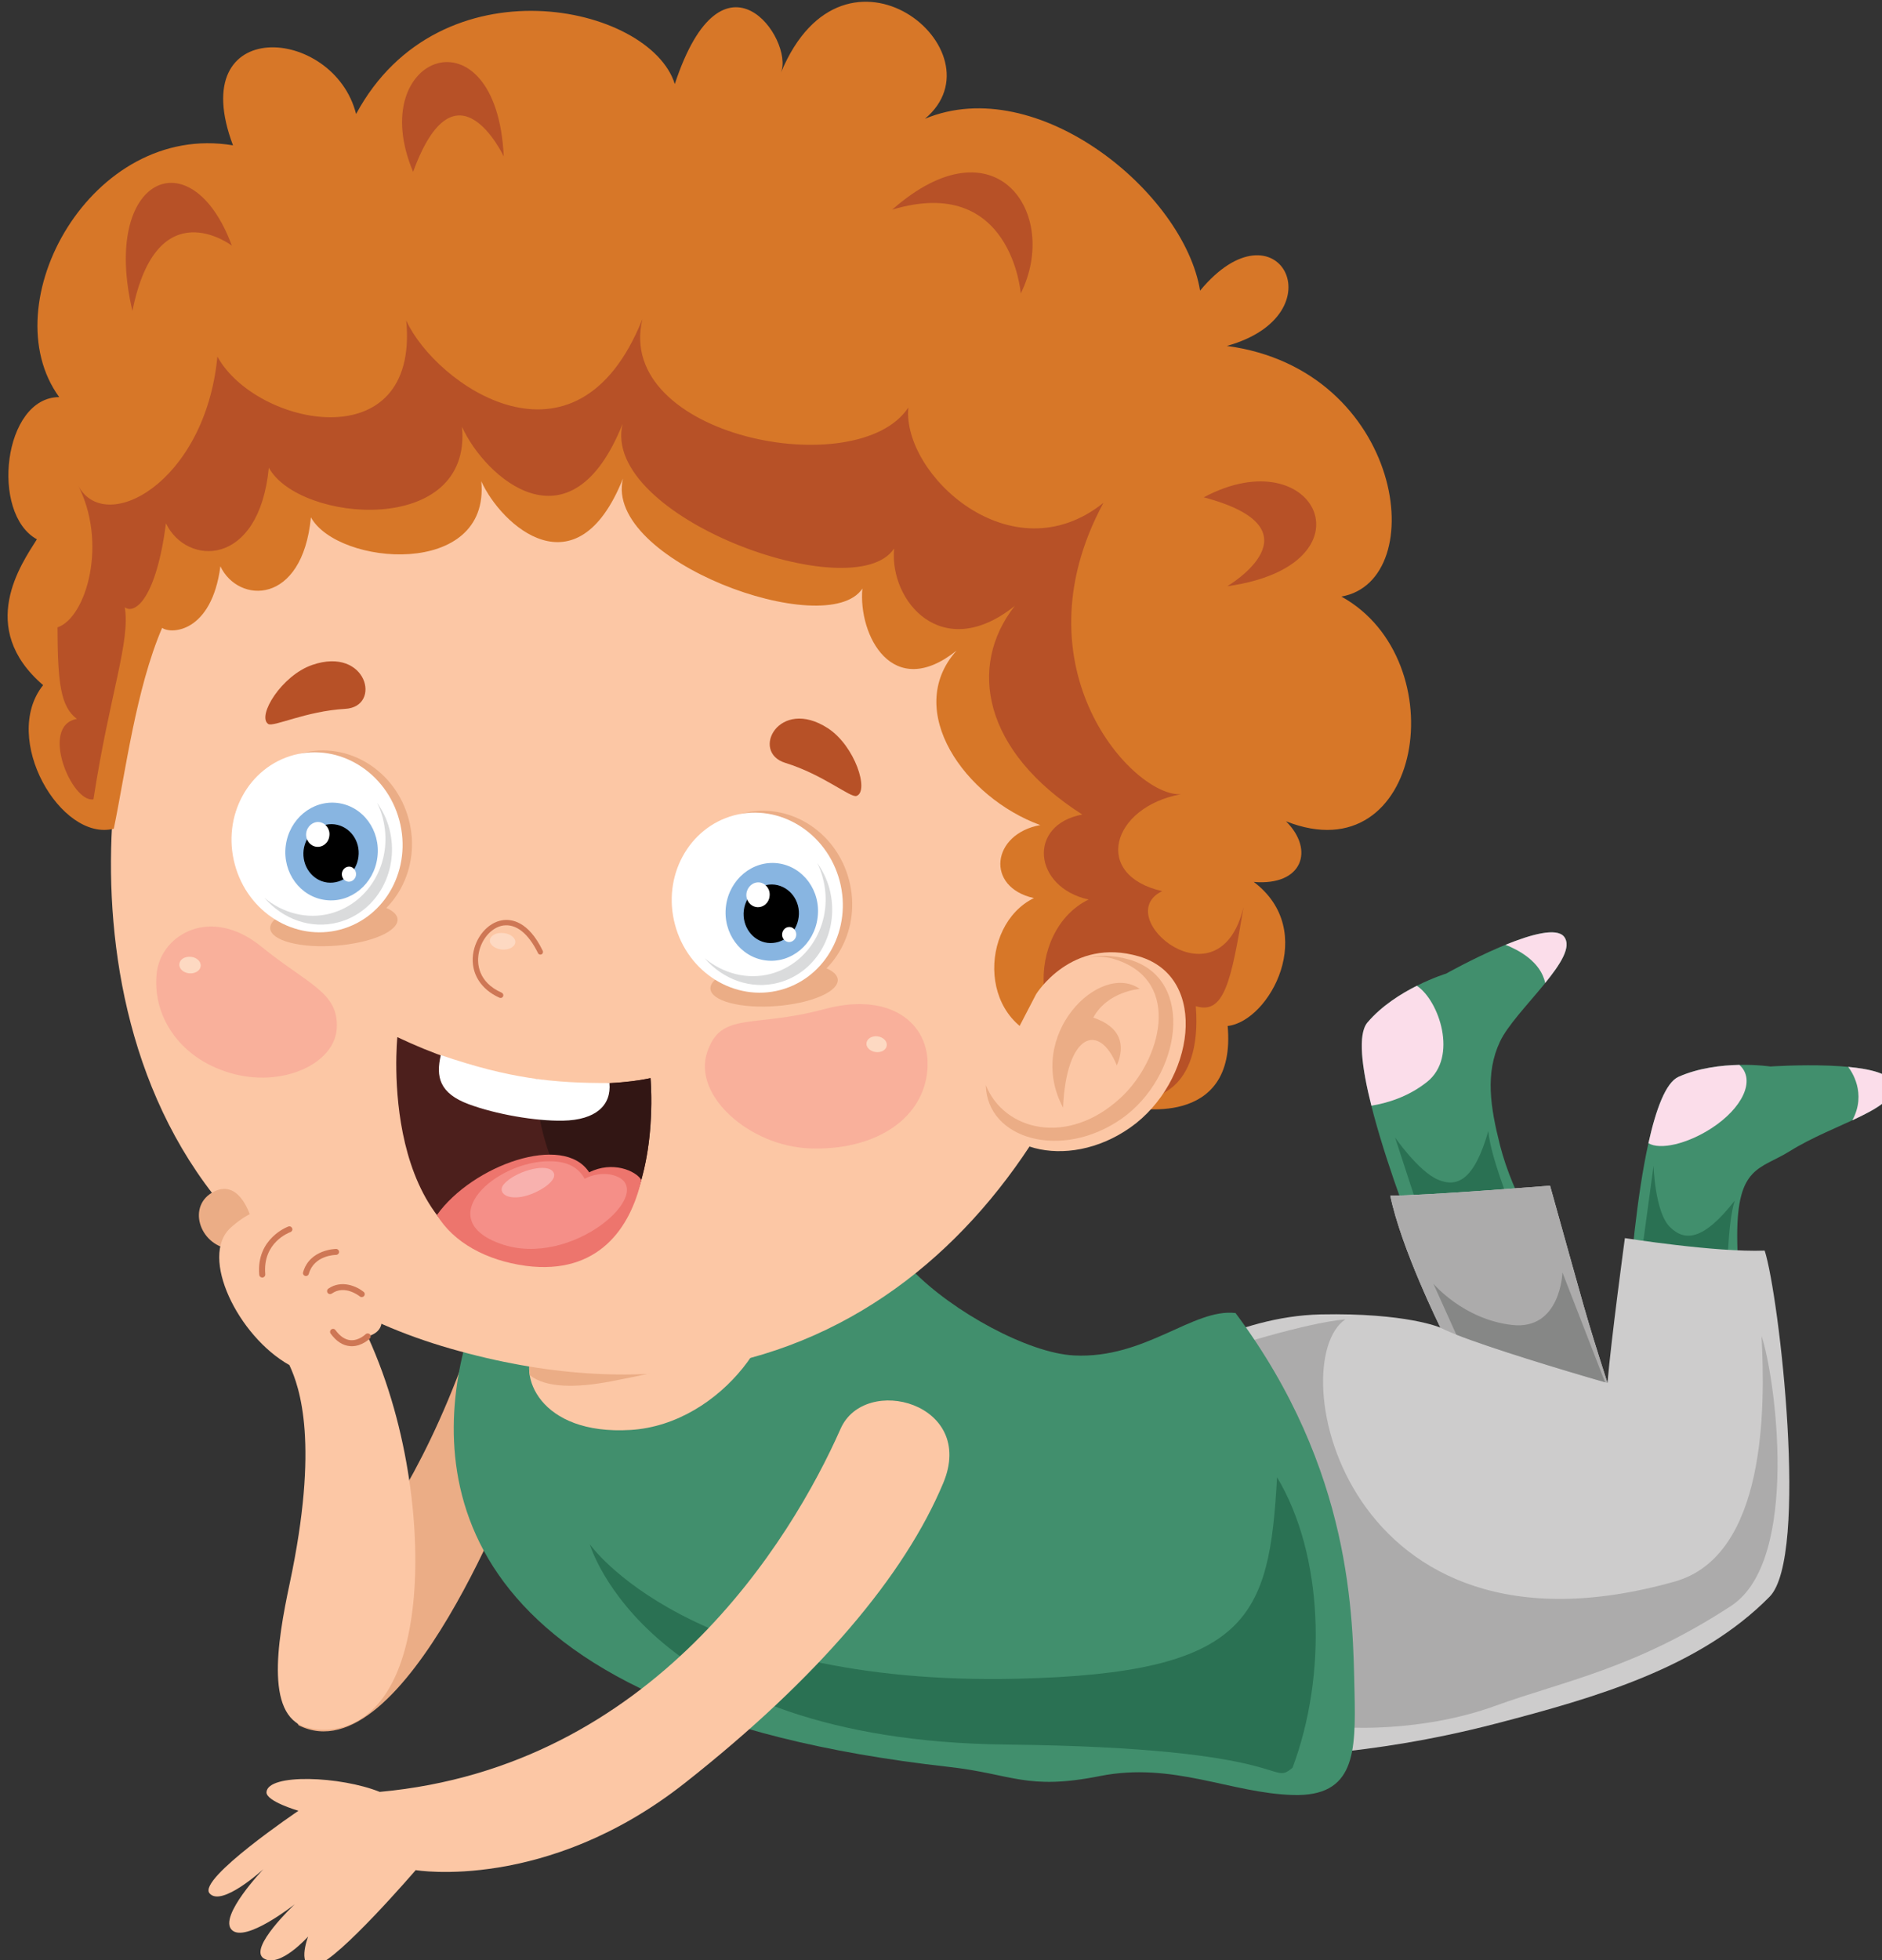 <?xml version="1.0" encoding="UTF-8" standalone="no"?>
<!-- Created with Inkscape (http://www.inkscape.org/) -->

<svg
   width="29.313mm"
   height="30.511mm"
   viewBox="0 0 29.313 30.511"
   version="1.1"
   id="svg1"
   sodipodi:docname="characters.svg"
   inkscape:version="1.4 (e7c3feb1, 2024-10-09)"
   xmlns:inkscape="http://www.inkscape.org/namespaces/inkscape"
   xmlns:sodipodi="http://sodipodi.sourceforge.net/DTD/sodipodi-0.dtd"
   xmlns="http://www.w3.org/2000/svg"
   xmlns:svg="http://www.w3.org/2000/svg">
  <rect x="0" y="0" width="29.313" height="30.511" fill="#333333" stroke="none"/>
  <sodipodi:namedview
     id="namedview1"
     pagecolor="#ffffff"
     bordercolor="#000000"
     borderopacity="0.25"
     inkscape:showpageshadow="2"
     inkscape:pageopacity="0.0"
     inkscape:pagecheckerboard="0"
     inkscape:deskcolor="#d1d1d1"
     inkscape:document-units="mm"
     inkscape:zoom="0.71944456"
     inkscape:cx="200.84939"
     inkscape:cy="265.48258"
     inkscape:window-width="1600"
     inkscape:window-height="835"
     inkscape:window-x="0"
     inkscape:window-y="25"
     inkscape:window-maximized="0"
     inkscape:current-layer="layer1">
    <inkscape:page
       x="1.5794032e-16"
       y="0"
       width="29.313"
       height="30.511"
       id="page2"
       margin="0"
       bleed="0" />
  </sodipodi:namedview>
  <defs
     id="defs1" />
  <g
     inkscape:label="Layer 1"
     inkscape:groupmode="layer"
     id="layer1"
     transform="translate(-12.23,-9.125)">
    <g
       id="g7095"
       transform="matrix(0.265,0,0,0.265,-51.546,-5.433)"
       inkscape:export-filename="hairstyle-curly_dye-red_eyes-blue_skin-light_pose-laying.png"
       inkscape:export-xdpi="1000"
       inkscape:export-ydpi="1000">
      <path
         style="fill:#ebad86"
         d="m 271.179,141.227 c 0,0 -6.76,18.157 -12.96,15.052 -2.303,-3.541 3.987,-10.54 3.987,-10.54 0,0 3.116,-3.689 5.812,-11.186 1.625,-4.519 3.161,6.674 3.161,6.674 z"
         id="path783-6" />
      <path
         style="fill:#418f6d"
         d="m 336.272,132.798 c 0,0 0.673,-13.541 3.042,-14.609 2.371,-1.065 5.403,-0.608 5.403,-0.608 0,0 6.852,-0.474 7.192,1.02 0.342,1.489 -3.421,2.311 -6.051,3.954 -1.744,1.082 -3.089,0.854 -3.089,4.96 0,2.35 0.439,6.602 0.439,6.602 0,0 -6.174,0.859 -6.936,-1.319 z"
         id="path784-6" />
      <path
         style="fill:#fbddea"
         d="m 342.895,117.485 c -1.054,0.023 -2.397,0.178 -3.58,0.704 -0.745,0.338 -1.323,1.904 -1.764,3.898 0.689,0.413 2.281,0.039 3.688,-0.867 1.837,-1.184 2.646,-2.852 1.656,-3.735 z"
         id="path785-87" />
      <path
         style="fill:#fbddea"
         d="m 349.537,120.739 c 1.464,-0.678 2.563,-1.305 2.373,-2.139 -0.139,-0.588 -1.282,-0.87 -2.621,-0.996 0.17,0.214 1.115,1.533 0.248,3.135 z"
         id="path786-00" />
      <path
         style="fill:#2a7153"
         d="m 337.853,123.408 -0.877,6.456 5.205,0.145 c 0,0 0,-3.153 0.44,-4.547 -1.833,2.344 -2.933,2.419 -3.814,1.54 -0.88,-0.881 -0.954,-3.594 -0.954,-3.594 z"
         id="path787-6" />
      <path
         style="fill:#418f6d"
         d="m 324.567,129.494 c 0,0 -5.214,-12.521 -3.53,-14.498 1.689,-1.981 4.623,-2.871 4.623,-2.871 0,0 5.985,-3.369 6.933,-2.169 0.95,1.203 -2.903,4.31 -3.768,6.166 -0.876,1.86 -0.57,3.834 0.009,6.11 0.759,2.977 2.641,5.868 2.641,5.868 0,0 -5.282,3.04 -6.908,1.394 z"
         id="path788-33" />
      <path
         style="fill:#fbddea"
         d="m 332.593,109.956 c -0.439,-0.552 -1.943,-0.134 -3.444,0.476 0.736,0.29 2.073,0.978 2.333,2.244 0.907,-1.113 1.567,-2.136 1.111,-2.72 z"
         id="path789-18" />
      <path
         style="fill:#fbddea"
         d="m 323.94,112.838 c -0.936,0.469 -2.073,1.181 -2.903,2.158 -0.581,0.685 -0.339,2.636 0.232,4.887 0.879,-0.142 2.152,-0.502 3.277,-1.402 1.82,-1.454 0.712,-4.762 -0.606,-5.643 z"
         id="path790-88" />
      <path
         style="fill:#2a7153"
         d="m 322.659,121.749 1.903,5.82 4.882,-1.82 c 0,0 -1.187,-2.922 -1.303,-4.381 -0.816,2.862 -1.811,3.347 -2.955,2.861 -1.147,-0.481 -2.527,-2.48 -2.527,-2.48 z"
         id="path791-00" />
      <g
         id="g793-1">
        <path
           style="fill:#cdcccc"
           d="m 308.991,135.18 c 0,0 4.243,-2.928 9.298,-3.037 5.045,-0.103 7.039,0.779 7.039,0.779 0,0 -2.304,-4.64 -2.949,-7.753 2.042,0 9.389,-0.588 9.389,-0.588 2.081,7.413 2.003,7.325 3.376,11.587 0.217,-2.566 1.023,-8.507 1.023,-8.507 0,0 5.315,0.843 8.217,0.735 0.859,2.686 2.617,17.966 0.29,20.328 -4.104,4.167 -10.193,5.922 -16.097,7.457 -7.64,1.989 -13.508,1.93 -13.508,1.93 z"
           id="path792-54" />
        <path
           style="fill:#acabab"
           d="m 312.586,134.189 c 0,0 4.734,-1.542 7.154,-1.757 -3.74,2.527 -0.133,20.896 19.362,15.401 5.378,-1.52 5.319,-10.232 5.098,-14.414 0.772,2.203 2.331,13.159 -1.795,15.849 -5.657,3.694 -9.824,4.404 -13.828,5.858 -4.399,1.605 -9.7,1.548 -12.56,0.777 -2.861,-0.769 -3.431,-21.714 -3.431,-21.714 z"
           id="path793-95" />
      </g>
      <g
         id="g795-8">
        <path
           style="fill:#418f6d"
           d="m 320.276,154.311 c -0.098,-4.353 -0.098,-13.008 -6.993,-22.249 -2.492,-0.292 -5.289,2.699 -9.486,2.492 -2.682,-0.131 -7.145,-2.568 -9.51,-5.006 -4.693,-4.847 -7.806,-3.417 -7.806,-3.417 -2.044,-0.261 -12.579,3.321 -18.504,7.884 -1.905,7.332 -1.442,21.371 28.459,24.707 3.739,0.419 4.566,1.394 8.867,0.539 4.3,-0.858 7.699,1.008 11.357,1.111 3.65,0.106 3.696,-2.486 3.616,-6.061 z"
           id="path794-8" />
        <path
           style="fill:#2a7153"
           d="m 275.328,145.641 c 0,0 3.309,11.537 24.472,11.768 17.061,0.184 15.468,2.502 16.833,1.363 2.049,-5.459 1.823,-12.513 -0.91,-17.064 -0.455,8.193 -1.593,11.515 -15.242,11.833 -19.337,0.456 -25.153,-7.9 -25.153,-7.9 z"
           id="path795-1" />
      </g>
      <path
         style="fill:#acabab"
         d="m 331.768,124.581 c 0,0 -7.347,0.588 -9.389,0.588 0.645,3.112 2.949,7.753 2.949,7.753 1.34,0.717 6.732,2.366 9.815,3.247 -1.373,-4.263 -1.294,-4.175 -3.375,-11.588 z"
         id="path796-22" />
      <path
         style="fill:#fcc7a5"
         d="m 272.121,134.086 c -1.102,1.541 0.221,5.17 5.612,4.843 5.391,-0.333 9.463,-6.272 8.137,-9.246 -1.318,-2.966 -13.749,4.403 -13.749,4.403 z"
         id="path797-0" />
      <path
         style="fill:#ebad86"
         d="m 272.121,134.086 c -0.307,0.428 -0.417,1.017 -0.314,1.633 0.959,0.745 2.705,0.755 4.824,0.346 3.411,-0.657 6.391,-1.325 9.223,-3.552 0.331,-1.043 0.369,-2.042 0.016,-2.83 -1.318,-2.966 -13.749,4.403 -13.749,4.403 z"
         id="path798-8" />
      <path
         style="fill:#868786"
         d="m 335.004,136.131 -2.506,-6.451 c 0,0 -0.106,3.409 -2.968,3.082 -2.862,-0.33 -4.62,-2.424 -4.62,-2.424 l 1.35,2.994 c 2.044,0.803 6.145,2.051 8.744,2.799 z"
         id="path799-9" />
      <g
         id="g842-1">
        <g
           id="g841-3">
          <g
             id="g840-7">
            <g
               id="g831-5">
              <g
                 id="g807-8">
                <path
                   style="fill:#fcc7a5"
                   d="m 248.855,94.759 c -3.006,8.129 -4.427,32.888 18.287,39.394 22.582,6.476 35.586,-8.877 39.557,-24.599 4.803,-18.962 -9.78,-31.353 -23.119,-33.674 -20.808,-3.632 -30.693,7.984 -34.725,18.879 z"
                   id="path800-58" />
                <path
                   style="fill:#f9b09b"
                   d="m 260.456,115.36 c -0.129,2.055 -3.198,3.502 -6.267,2.601 -3.067,-0.9 -4.605,-3.463 -4.308,-5.912 0.275,-2.229 3.173,-3.924 6.137,-1.515 2.769,2.246 4.572,2.692 4.438,4.826 z"
                   id="path801-48" />
                <path
                   style="fill:#fdd9c2"
                   d="m 252.459,111.684 c -0.026,0.266 -0.327,0.454 -0.673,0.424 -0.35,-0.033 -0.613,-0.278 -0.578,-0.547 0.017,-0.267 0.315,-0.456 0.672,-0.421 0.346,0.029 0.61,0.276 0.579,0.544 z"
                   id="path802-84" />
                <path
                   style="fill:#fdd9c2"
                   d="m 270.951,110.29 c -0.028,0.271 -0.38,0.456 -0.795,0.419 -0.404,-0.038 -0.724,-0.289 -0.696,-0.55 0.028,-0.279 0.379,-0.46 0.792,-0.417 0.413,0.038 0.722,0.282 0.699,0.548 z"
                   id="path803-1" />
                <path
                   style="fill:#f9b09b"
                   d="m 295.147,118.01 c -0.369,2.799 -3.216,4.517 -6.889,4.383 -3.538,-0.141 -6.888,-3.098 -6.029,-5.654 0.818,-2.424 2.663,-1.394 6.875,-2.526 4.066,-1.101 6.42,1.006 6.043,3.797 z"
                   id="path804-3" />
                <path
                   style="fill:#fdd9c2"
                   d="m 292.783,116.352 c -0.032,0.26 -0.32,0.424 -0.655,0.38 -0.324,-0.044 -0.573,-0.281 -0.536,-0.536 0.033,-0.255 0.329,-0.429 0.656,-0.386 0.334,0.047 0.573,0.29 0.535,0.542 z"
                   id="path805-8" />
                <path
                   style="fill:#b75127"
                   d="m 259.019,93.992 c 3.221,-1.107 4.106,2.46 1.938,2.581 -2.326,0.133 -4.23,1.091 -4.532,0.886 -0.669,-0.464 0.785,-2.845 2.594,-3.467 z"
                   id="path806-2" />
                <path
                   style="fill:#b75127"
                   d="m 289.316,97.707 c -2.861,-1.848 -4.567,1.396 -2.498,2.039 2.227,0.686 3.845,2.074 4.191,1.942 0.757,-0.278 -0.089,-2.942 -1.693,-3.981 z"
                   id="path807-9" />
              </g>
              <g
                 id="g813-75">
                <path
                   style="fill:#4c1f1c"
                   d="m 264.018,115.856 c 0,0 -1.248,12.201 7.376,13.338 8.632,1.143 7.504,-10.932 7.504,-10.932 0,0 -6.452,1.604 -14.88,-2.406 z"
                   id="path808-8" />
                <path
                   style="fill:#321614"
                   d="m 272.068,118.307 c 0.231,3.014 1.19,7.282 4.618,9.176 2.78,-3.11 2.212,-9.22 2.212,-9.22 0,0 -2.922,0.707 -6.83,0.044 z"
                   id="path809-553" />
                <path
                   style="fill:#ed756d"
                   d="m 266.344,126.302 c 0.967,1.605 2.892,2.674 5.229,2.989 4.27,0.553 6.148,-2.248 6.786,-5.046 -0.326,-0.549 -1.71,-1.133 -3.065,-0.447 -1.508,-2.328 -6.855,-0.426 -8.95,2.504 z"
                   id="path810-3" />
                <path
                   style="fill:#f58f88"
                   d="m 276.871,124.019 c -0.662,-0.258 -1.482,-0.064 -1.835,0.159 -0.288,-0.481 -0.774,-1.031 -2.057,-1.032 -3.188,-0.027 -6.991,3.414 -2.867,4.859 4.169,1.467 9.204,-3.056 6.759,-3.986 z"
                   id="path811-02" />
                <path
                   style="fill:#f8b1ae"
                   d="m 270.305,124.465 c 0.65,-0.703 2.319,-1.193 2.801,-0.771 0.574,0.501 -0.851,1.389 -1.801,1.545 -0.967,0.162 -1.417,-0.323 -1,-0.774 z"
                   id="path812-2" />
                <path
                   style="fill:#ffffff"
                   d="m 266.575,116.907 c -0.305,1.277 -0.08,2.252 1.635,2.887 1.598,0.595 3.93,0.999 5.537,0.969 1.935,-0.036 2.862,-0.903 2.737,-2.214 -3.281,0.02 -5.916,-0.265 -9.909,-1.642 z"
                   id="path813-42" />
              </g>
              <path
                 style="fill:#ce7755"
                 d="m 270.08,113.555 c 0.065,0.004 0.134,-0.035 0.152,-0.095 0.04,-0.08 0.003,-0.175 -0.08,-0.215 -1.41,-0.623 -1.433,-1.741 -1.369,-2.203 0.116,-0.878 0.734,-1.622 1.447,-1.742 0.762,-0.116 1.485,0.457 2.054,1.618 0.033,0.081 0.133,0.112 0.207,0.077 0.075,-0.038 0.112,-0.134 0.073,-0.211 -0.848,-1.759 -1.859,-1.879 -2.383,-1.792 -0.849,0.135 -1.583,1.001 -1.714,2.014 -0.138,1.092 0.448,2.038 1.555,2.536 0.024,0.003 0.042,0.007 0.058,0.013 z"
                 id="path814-92" />
              <g
                 id="g822-2">
                <path
                   style="fill:#ebad86"
                   d="m 264.687,103.062 c 0.765,2.858 -0.814,5.766 -3.51,6.486 -2.7,0.723 -5.513,-1.017 -6.279,-3.883 -0.768,-2.862 0.815,-5.771 3.508,-6.489 2.711,-0.718 5.519,1.019 6.281,3.886 z"
                   id="path815-6" />
                <path
                   style="fill:#ebad86"
                   d="m 262.569,108.027 c 1.638,0.329 1.946,1.118 0.693,1.771 -1.262,0.641 -3.615,0.906 -5.248,0.577 -1.644,-0.325 -1.954,-1.125 -0.696,-1.769 1.262,-0.649 3.603,-0.901 5.251,-0.579 z"
                   id="path816-30" />
                <path
                   style="fill:#ffffff"
                   d="m 264.138,103.128 c 0.752,2.826 -0.798,5.694 -3.472,6.41 -2.674,0.714 -5.451,-1 -6.203,-3.836 -0.761,-2.835 0.801,-5.702 3.467,-6.418 2.676,-0.71 5.456,1.009 6.208,3.844 z"
                   id="path817-2" />
                <path
                   style="fill:#dadbdc"
                   d="m 263.542,103.591 c -0.148,-0.559 -0.403,-1.061 -0.718,-1.511 0.136,0.272 0.244,0.56 0.327,0.866 0.668,2.486 -0.702,5.01 -3.057,5.646 -1.396,0.369 -2.814,-0.029 -3.888,-0.918 1.067,1.24 2.726,1.87 4.349,1.436 2.296,-0.612 3.631,-3.081 2.987,-5.519 z"
                   id="path818-09" />
                <path
                   style="fill:#88b5e1"
                   d="m 262.846,105.289 c -0.197,1.574 -1.558,2.702 -3.044,2.515 -1.491,-0.185 -2.538,-1.606 -2.345,-3.179 0.198,-1.582 1.564,-2.706 3.049,-2.524 1.492,0.186 2.541,1.615 2.34,3.188 z"
                   id="path819-8" />
                <path
                   d="m 261.732,105.265 c -0.118,0.941 -0.93,1.614 -1.831,1.509 -0.88,-0.113 -1.504,-0.963 -1.392,-1.908 0.121,-0.943 0.936,-1.615 1.818,-1.51 0.895,0.112 1.526,0.967 1.405,1.909 z"
                   id="path820-96" />
                <path
                   style="fill:#ffffff"
                   d="m 260.021,104.036 c -0.038,0.399 -0.388,0.688 -0.766,0.637 -0.373,-0.048 -0.643,-0.406 -0.594,-0.805 0.054,-0.399 0.393,-0.685 0.768,-0.646 0.378,0.055 0.649,0.416 0.592,0.814 z"
                   id="path821-9" />
                <path
                   style="fill:#ffffff"
                   d="m 261.59,106.334 c -0.032,0.245 -0.243,0.415 -0.466,0.39 -0.231,-0.032 -0.395,-0.251 -0.366,-0.494 0.035,-0.239 0.238,-0.416 0.477,-0.387 0.217,0.031 0.379,0.249 0.355,0.491 z"
                   id="path822-31" />
              </g>
              <g
                 id="g830-3">
                <path
                   style="fill:#ebad86"
                   d="m 290.561,106.605 c 0.766,2.862 -0.816,5.768 -3.512,6.486 -2.702,0.725 -5.516,-1.017 -6.278,-3.879 -0.77,-2.864 0.813,-5.772 3.508,-6.491 2.713,-0.716 5.521,1.018 6.282,3.884 z"
                   id="path823-9" />
                <path
                   style="fill:#ebad86"
                   d="m 288.441,111.574 c 1.638,0.329 1.945,1.119 0.695,1.77 -1.264,0.644 -3.615,0.907 -5.25,0.577 -1.643,-0.327 -1.952,-1.124 -0.694,-1.768 1.262,-0.651 3.607,-0.905 5.249,-0.579 z"
                   id="path824-5" />
                <path
                   style="fill:#ffffff"
                   d="m 290.014,106.672 c 0.748,2.825 -0.801,5.694 -3.474,6.412 -2.676,0.714 -5.45,-1 -6.203,-3.837 -0.76,-2.836 0.8,-5.702 3.467,-6.418 2.674,-0.711 5.453,1.01 6.21,3.843 z"
                   id="path825-06" />
                <path
                   style="fill:#dadbdc"
                   d="m 289.416,107.135 c -0.149,-0.558 -0.402,-1.061 -0.719,-1.507 0.138,0.272 0.245,0.559 0.325,0.867 0.671,2.483 -0.701,5.006 -3.054,5.644 -1.396,0.368 -2.815,-0.03 -3.889,-0.92 1.067,1.243 2.726,1.873 4.349,1.437 2.297,-0.614 3.63,-3.084 2.988,-5.521 z"
                   id="path826-30" />
                <path
                   style="fill:#88b5e1"
                   d="m 288.719,108.835 c -0.195,1.571 -1.558,2.7 -3.043,2.516 -1.493,-0.188 -2.538,-1.609 -2.344,-3.183 0.197,-1.58 1.561,-2.706 3.048,-2.524 1.491,0.188 2.542,1.616 2.339,3.191 z"
                   id="path827-9" />
                <path
                   d="m 287.606,108.808 c -0.119,0.945 -0.929,1.615 -1.83,1.512 -0.884,-0.115 -1.507,-0.966 -1.394,-1.911 0.119,-0.941 0.936,-1.613 1.819,-1.509 0.896,0.114 1.525,0.968 1.405,1.908 z"
                   id="path828-8" />
                <path
                   style="fill:#ffffff"
                   d="m 285.896,107.581 c -0.039,0.398 -0.388,0.686 -0.767,0.636 -0.371,-0.05 -0.641,-0.405 -0.592,-0.803 0.054,-0.4 0.393,-0.686 0.769,-0.646 0.375,0.052 0.644,0.413 0.59,0.813 z"
                   id="path829-55" />
                <path
                   style="fill:#ffffff"
                   d="m 287.463,109.88 c -0.032,0.247 -0.241,0.413 -0.466,0.389 -0.23,-0.033 -0.394,-0.252 -0.362,-0.493 0.032,-0.24 0.231,-0.416 0.473,-0.388 0.218,0.031 0.379,0.248 0.355,0.492 z"
                   id="path830-8" />
              </g>
            </g>
            <g
               id="g836-6">
              <path
                 style="fill:#d77728"
                 d="m 304.727,120.163 c -1.786,1.678 -4.824,-2.191 -1.97,-4.019 -4.688,-0.767 -4.575,-6.877 -1.325,-8.455 -2.868,-0.639 -2.492,-3.767 0.373,-4.29 -4.419,-1.608 -8.074,-6.729 -4.92,-10.246 -3.77,3.002 -5.783,-0.909 -5.534,-3.645 -2.073,3.128 -15.228,-1.644 -14.072,-6.463 -2.711,6.778 -7.153,2.759 -8.327,0.159 0.535,5.727 -8.443,4.969 -10.013,2.119 -0.501,5.197 -4.275,5.084 -5.321,2.877 -0.516,3.901 -2.901,4.001 -3.424,3.615 -1.535,3.578 -2.151,8.46 -2.842,11.799 -3.118,0.789 -6.657,-5.31 -4.153,-8.434 -3.931,-3.377 -1.271,-7.132 -0.366,-8.567 -2.745,-1.502 -1.984,-8.341 1.311,-8.352 -3.991,-5.479 1.892,-16.183 10.215,-14.788 -2.888,-7.668 5.92,-7.042 7.235,-1.841 4.917,-9.122 17.283,-6.434 18.732,-1.76 2.836,-8.592 7.018,-2.622 6.24,-0.672 3.741,-8.984 13.143,-1.209 8.465,2.711 6.631,-2.757 15.239,4.374 16.168,10.097 4.544,-5.481 8.208,1.406 1.573,3.247 10.414,1.393 12.059,13.793 6.733,14.722 6.774,3.748 4.777,16.375 -3.254,13.201 1.695,1.683 0.966,3.807 -1.897,3.561 3.815,2.871 0.933,8.185 -1.533,8.461 0.549,6.135 -5.704,4.767 -5.704,4.767 0,0 -0.447,-1.625 -2.39,0.196 z"
                 id="path831-78" />
              <path
                 style="fill:#b75127"
                 d="m 244.043,91.788 c 1.696,-0.571 2.99,-5.006 1.159,-8.438 1.508,3.172 7.521,0.008 8.24,-7.47 2.255,4.108 11.873,6.106 11.099,-2.119 1.692,3.73 9.985,9.644 13.882,-0.084 -1.664,6.919 12.654,9.695 15.628,5.198 -0.364,3.927 6.058,9.915 11.466,5.6 -5.246,9.716 1.788,17.293 4.558,17.112 -4.104,0.759 -5.217,4.767 -1.101,5.692 -3.113,1.501 3.361,6.923 4.779,0.933 -0.728,4.427 -1.153,6.337 -2.806,5.825 0.404,5.205 -2.802,5.385 -2.802,5.385 0,0 -1.354,-0.987 -3.265,0.621 -0.166,-0.932 0.124,-1.952 1.276,-2.683 -5.324,-0.865 -5.197,-7.804 -1.509,-9.586 -3.258,-0.725 -3.612,-4.393 -0.37,-4.993 -5.824,-3.711 -6.759,-8.704 -3.968,-12.255 -4.266,3.404 -7.377,-0.27 -7.095,-3.369 -2.344,3.55 -17.271,-1.865 -15.956,-7.325 -3.073,7.682 -8.103,3.12 -9.44,0.176 0.607,6.491 -9.574,5.639 -11.353,2.4 -0.575,5.902 -4.85,5.771 -6.045,3.269 -0.579,4.427 -1.83,5.371 -2.424,4.93 0.347,1.975 -0.896,5.147 -1.839,11.281 -1.276,0.229 -3.183,-4.333 -0.974,-4.723 -0.953,-0.725 -1.129,-2.08 -1.14,-5.377 z"
                 id="path832-6" />
              <path
                 style="fill:#b75127"
                 d="m 300.66,72.173 c 2.329,-4.694 -1.465,-10.278 -7.559,-4.922 7.012,-2.105 7.559,4.922 7.559,4.922 z"
                 id="path833-1" />
              <path
                 style="fill:#b75127"
                 d="m 254.291,69.364 c -2.362,-6.393 -7.711,-4.062 -5.843,3.834 1.437,-7.187 5.843,-3.834 5.843,-3.834 z"
                 id="path834-92" />
              <path
                 style="fill:#b75127"
                 d="m 312.796,89.371 c 8.782,-1.225 5.243,-8.758 -1.38,-5.223 7.085,1.877 1.38,5.223 1.38,5.223 z"
                 id="path835-5" />
              <path
                 style="fill:#b75127"
                 d="m 270.272,64.126 c -0.42,-8.853 -8.245,-6.017 -5.327,0.904 2.515,-6.884 5.327,-0.904 5.327,-0.904 z"
                 id="path836-6" />
            </g>
            <g
               id="g839-62">
              <path
                 style="fill:#fcc7a5"
                 d="m 301.56,113.336 c 0,0 2.077,-3.387 6.047,-2.222 4.181,1.232 3.252,7.403 -0.501,10.047 -3.756,2.646 -8.429,1.292 -8.505,-2.127 z"
                 id="path837-5" />
              <path
                 style="fill:#ebad86"
                 d="m 307.047,111.303 c -1.014,-0.293 -1.885,-0.275 -2.624,-0.092 0.587,-0.124 1.221,-0.121 1.885,0.11 3.868,1.313 2.568,5.918 0.246,8.077 -3.139,2.922 -6.895,1.938 -7.948,-0.728 0.066,3.183 4.444,4.441 7.975,1.982 3.518,-2.468 4.386,-8.213 0.466,-9.349 z"
                 id="path838-6" />
              <path
                 style="fill:#ebad86"
                 d="m 307.655,113.024 c -2.336,-1.645 -6.775,2.72 -4.509,6.973 0.189,-4.357 2.11,-5.056 3.161,-2.477 0.521,-1.223 0.221,-2.268 -1.385,-2.811 0.839,-1.551 2.733,-1.685 2.733,-1.685 z"
                 id="path839-0" />
            </g>
          </g>
        </g>
      </g>
      <path
         style="fill:#ebad86"
         d="m 255.457,126.61 c 0,0 -0.62,-2.478 -2.215,-1.682 -1.594,0.798 -0.885,3.103 0.888,3.366 1.768,0.266 1.327,-1.684 1.327,-1.684 z"
         id="path842-25" />
      <path
         style="fill:#fcc7a5"
         d="m 264.952,149.105 c 0.413,-3.953 -0.156,-10.16 -2.674,-15.672 1.592,-0.442 0.533,-2.217 -0.353,-2.48 1.683,-0.796 0.087,-2.481 -1.508,-2.481 0.444,-1.417 -0.973,-1.948 -2.745,-1.326 0,-1.419 -1.596,-1.773 -3.455,-0.091 -1.86,1.682 0.443,6.378 3.455,8.063 0.62,1.327 1.763,4.633 0.017,12.837 -0.742,3.494 -1.505,8.058 1.241,8.505 -0.001,-0.001 5.105,1.4 6.022,-7.355 z"
         id="path843-3" />
      <path
         style="fill:#ce7755"
         d="m 256.076,129.977 c -0.089,0 -0.167,-0.068 -0.175,-0.16 -0.186,-2.149 1.695,-2.832 1.71,-2.836 0.095,-0.035 0.192,0.014 0.226,0.107 0.038,0.089 -0.016,0.188 -0.106,0.221 -0.067,0.025 -1.643,0.607 -1.475,2.478 0.007,0.097 -0.065,0.181 -0.161,0.19 -0.008,0 -0.014,0 -0.019,0 z"
         id="path844-9" />
      <path
         style="fill:#ce7755"
         d="m 258.647,129.888 c -0.017,0 -0.033,0 -0.051,-0.006 -0.091,-0.028 -0.146,-0.121 -0.117,-0.216 0.385,-1.354 1.925,-1.369 1.938,-1.369 0.097,0 0.177,0.078 0.177,0.174 0,0.098 -0.08,0.176 -0.177,0.176 -0.05,0 -1.291,0.018 -1.603,1.113 -0.021,0.078 -0.092,0.128 -0.167,0.128 z"
         id="path845-5" />
      <path
         style="fill:#ce7755"
         d="m 261.925,131.125 c -0.04,0 -0.081,-0.01 -0.112,-0.038 -0.034,-0.027 -0.882,-0.705 -1.647,-0.169 -0.081,0.055 -0.192,0.038 -0.247,-0.045 -0.053,-0.078 -0.037,-0.187 0.042,-0.242 0.79,-0.55 1.7,-0.121 2.074,0.187 0.076,0.059 0.087,0.17 0.025,0.245 -0.036,0.043 -0.087,0.062 -0.135,0.062 z"
         id="path846-76" />
      <path
         style="fill:#ce7755"
         d="m 261.339,134.011 c -0.03,0 -0.063,0 -0.094,-0.005 -0.428,-0.031 -0.812,-0.277 -1.148,-0.737 -0.056,-0.075 -0.04,-0.185 0.036,-0.242 0.081,-0.059 0.191,-0.046 0.248,0.037 0.272,0.369 0.569,0.567 0.887,0.594 0.489,0.036 0.877,-0.345 0.883,-0.35 0.069,-0.066 0.181,-0.066 0.25,0 0.068,0.067 0.07,0.178 0,0.249 -0.019,0.021 -0.46,0.454 -1.062,0.454 z"
         id="path847-7" />
      <g
         id="g850-1">
        <g
           id="g849-9">
          <g
             id="g848-5">
            <path
               style="fill:#fcc7a5"
               d="m 290.069,138.861 c -2.894,6.543 -11.021,19.865 -27.087,21.328 -2.302,-0.925 -6.567,-1.096 -6.655,0.012 -0.038,0.543 1.88,1.098 1.88,1.098 0,0 -5.933,4.001 -5.23,4.845 0.701,0.847 3.171,-1.417 3.171,-1.417 0,0 -2.658,2.776 -1.861,3.569 0.793,0.794 3.703,-1.508 3.703,-1.508 0,0 -2.757,2.585 -1.828,3.181 0.936,0.601 2.611,-1.283 2.611,-1.283 0,0 -0.759,1.999 0.53,1.665 1.286,-0.326 5.794,-5.566 5.794,-5.566 0,0 7.673,1.293 15.805,-5.105 7.886,-6.211 12.939,-12.223 15.201,-17.63 1.965,-4.69 -4.596,-6.438 -6.034,-3.189 z"
               id="path848-4" />
          </g>
        </g>
      </g>
    </g>
  </g>
</svg>
